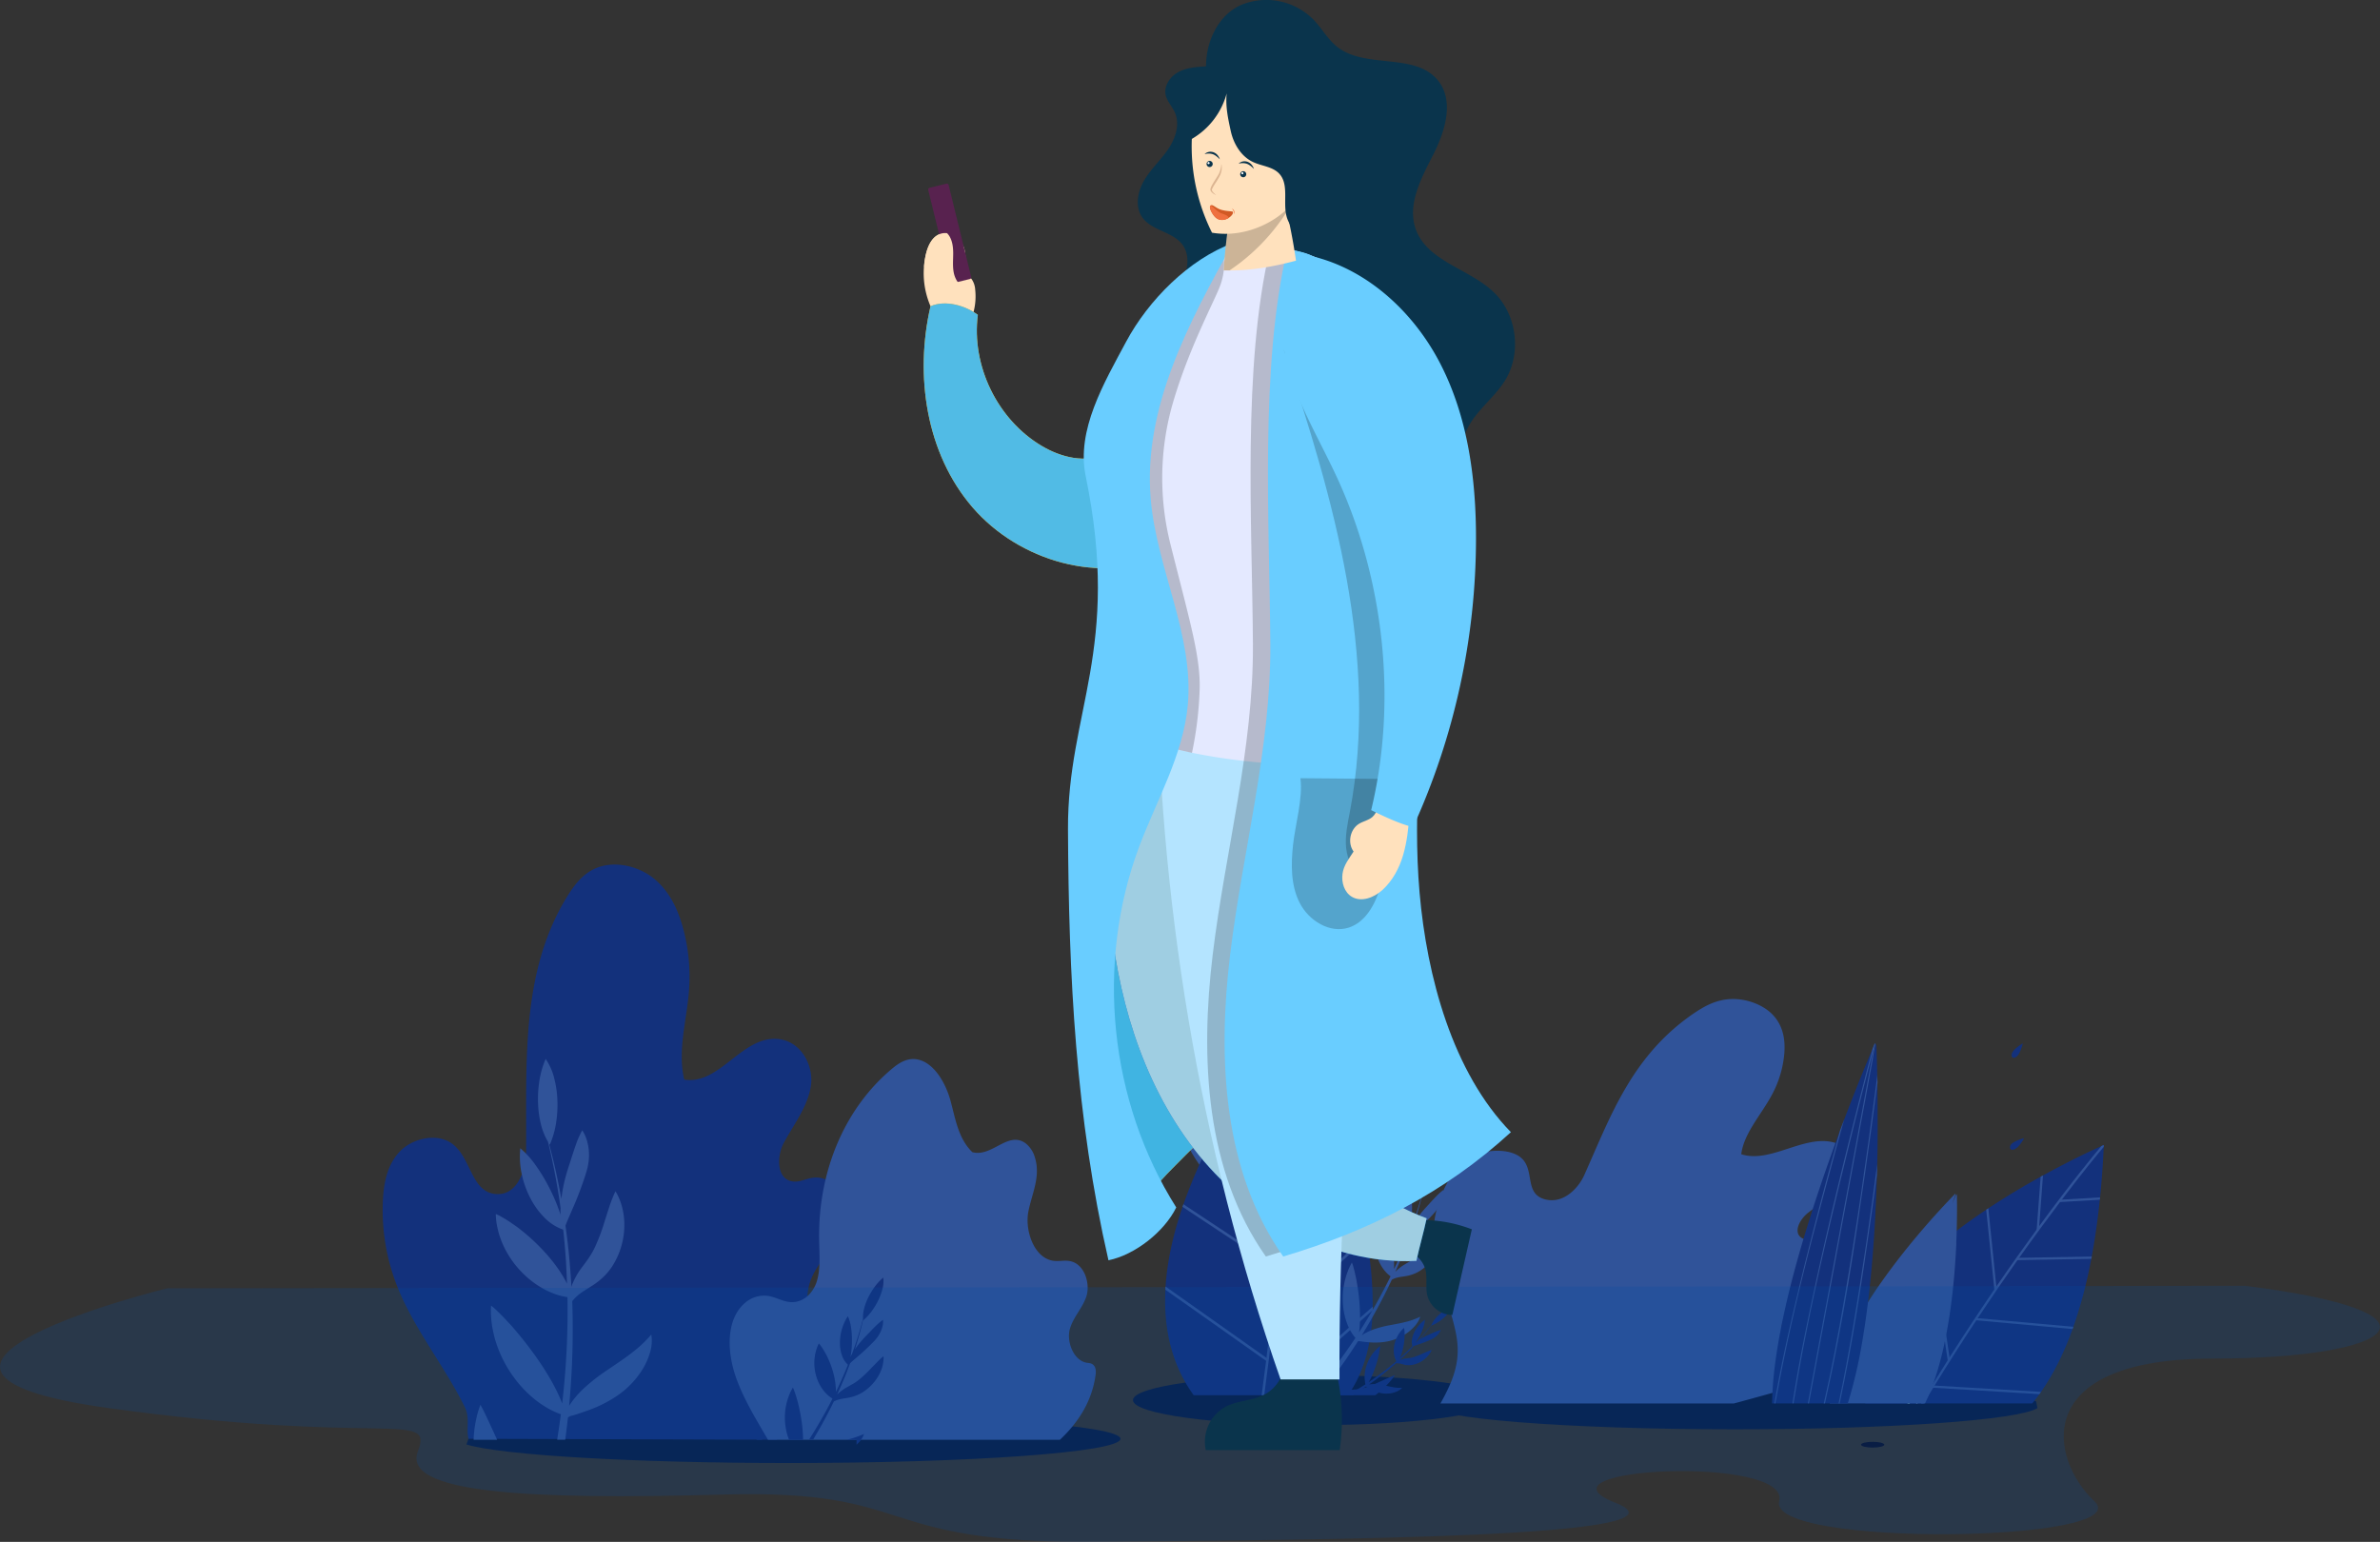 <svg xmlns="http://www.w3.org/2000/svg" viewBox="0 0 1411.26 914.41"><rect x="0" y="0" width="1411.26" height="914.41" fill="#333333" stroke="none"/><defs><style>.cls-1{fill:#305399;}.cls-2{fill:#091d44;}.cls-3{fill:#e6f1f7;}.cls-4{fill:#13317c;}.cls-5{fill:#a6e5cc;}.cls-6{fill:#004fa7;}.cls-16,.cls-6{opacity:0.2;}.cls-7{fill:#ffe1bd;}.cls-8{fill:#58224f;}.cls-9{fill:#ffb00b;}.cls-10{fill:#51bbe5;}.cls-11{fill:#40b4e2;}.cls-12{fill:#0a344c;}.cls-13{fill:#0062b9;}.cls-14{fill:#9fcee2;}.cls-15{fill:#b4e4ff;}.cls-17{fill:#e4e9ff;}.cls-18{fill:#69cdff;}.cls-19{fill:#d15924;}.cls-20{fill:#ef703f;}.cls-21{fill:#fff;}.cls-22{fill:#dbb491;}</style></defs><title>3edwedw</title><g id="Layer_2" data-name="Layer 2"><g id="Слой_4" data-name="Слой 4"><path class="cls-1" d="M740.28,714.45c13,4.92,27,6.23,40.8,6.71,18.27.62,39.23-1.44,50.07-16.16,9.64-13.11,14.94-39.54,1.6-52.2s-36.15-11.3-53-14.61c-24.23-4.75-40.78-34.44-64.7-42.28-40.68-13.32-23.35,51.59-17.12,68.83C705.42,685.49,718.81,706.28,740.28,714.45Z"/></g><g id="Слой_5" data-name="Слой 5"><path class="cls-2" d="M664.41,853.3c0,7.93-88,14.35-196.62,14.35-92.77,0-170.54-4.69-191.22-11,.87-2.51,1.84-5,2.89-7.48C303.78,843.26,378.9,839,467.79,839,576.38,839,664.41,845.38,664.41,853.3Z"/><path class="cls-2" d="M1208.12,835.09c-11,7.09-87.17,12.57-179.49,12.57-99.88,0-180.85-6.42-180.85-14.34s81-14.35,180.85-14.35c90.42,0,165.33,5.26,178.73,12.13C1207.62,832.45,1207.87,833.78,1208.12,835.09Z"/><ellipse class="cls-2" cx="779.76" cy="830.35" rx="107.95" ry="14.82"/><path class="cls-1" d="M1072.54,718.92c-6.46,4.91-10.4,14.39-1.28,16.37,3,.64,6.21,0,9.32.2,12.06.62,15.9,12.16,10.15,19.42s-16.8,11.84-25,18S1052.51,789,1060.58,795c3.43,2.55,8.61,3.83,11.84,6.5,5.5,4.53,3.36,11.75-2.42,16.26s-14.22,7-22.37,9.23q-9.72,2.71-19.5,5.34h-174c7.59-13.58,12.21-25,9.43-40.32-3.24-17.91-12.23-35.2-13.61-53.24a67.63,67.63,0,0,1,7.8-36.5c3.43-6.6,8.35-13.3,17-17.16s21.88-3.71,27.73,2c7.63,7.38,1.31,21,13.83,24.21,10.82,2.73,19.56-6.65,23-14.19,15.4-34.21,28-71.18,65.61-96.52,5.05-3.39,10.78-6.63,17.68-7.74,11.23-1.8,23,2.77,28.95,9.34s7.09,14.68,6.5,22.44a62.78,62.78,0,0,1-7.7,25.26c-6.29,11.51-16.34,22.42-17.85,34.6,17.12,5.66,37-11.6,54.79-7,11.58,3,14,14,8.89,21.7S1080.91,712.56,1072.54,718.92Z"/><polygon class="cls-3" points="1136.16 832.32 1141.06 823.9 1136.96 832.32 1136.16 832.32"/><path class="cls-4" d="M1247.45,680.13q-.75,15.9-2.18,30l-.15,1.37q-1.89,18.24-4.8,33.69c-.08.45-.16.89-.26,1.34a272.92,272.92,0,0,1-10.6,40.3c-.16.44-.3.89-.47,1.31-5.49,15.3-11.87,27.55-18.73,37.31-.3.44-.61.87-.92,1.3-1.4,2-2.83,3.79-4.27,5.54H1106c-8.16-22.18-.83-43.89,14-63.67.36-.49.73-1,1.11-1.45A180.18,180.18,0,0,1,1145.34,742l1.2-1.05a318.89,318.89,0,0,1,31.22-23.5l1.25-.84c10.75-7.12,21.4-13.43,31-18.73.47-.27.94-.53,1.4-.77,17.08-9.42,30.54-15.57,34.74-17.45l1.38-.61c0,.37,0,.72,0,1.09Z"/><path class="cls-1" d="M1247.45,680.13c-2.29,2.7-11.35,13.55-24.84,31.33-.37.46-.72.95-1.09,1.42-7,9.28-15.2,20.36-24.22,33.08l-1,1.35c-7.37,10.43-15.28,21.93-23.57,34.43l-.84,1.27c-8,12-16.25,24.94-24.73,38.7-.27.43-.54.85-.81,1.29q-2.82,4.59-5.68,9.31h-1.58q8-13.23,15.8-25.52l1.1-1.73c9.24-14.53,18.15-28,26.55-40.29l1.16-1.7c8.58-12.52,16.6-23.79,23.87-33.73.5-.7,1-1.37,1.5-2.06,19.65-26.81,33.47-43.46,37-47.64l1.38-.61c0,.37,0,.72,0,1.09Z"/><path class="cls-5" d="M1131.09,832.31c-3.57-20.54-11.09-63.67-11.09-63.67.36-.49.73-1,1.11-1.45l11.35,65.12Z"/><path class="cls-1" d="M1156.31,806.83l-1.34.2c0-.24-9.63-65-9.63-65l1.2-1.05L1156,805Z"/><path class="cls-1" d="M1183.94,764.83l-1.33.13-4.85-47.53,1.25-.84,4.75,46.47Z"/><path class="cls-1" d="M1209,729.56l-1.34-.1c0-.12,2.37-31.6,2.37-31.6.47-.27.94-.53,1.4-.77l-2.26,30.19Z"/><path class="cls-1" d="M1196.35,747.31H1196l0-1.34,1.35,0,43-.75c-.08.45-.16.89-.26,1.34Z"/><path class="cls-1" d="M1221.52,712.88l-.35,0-.06-1.35,1.5-.09,22.66-1.31-.15,1.37Z"/><path class="cls-1" d="M1171.94,783l-.42,0,.12-1.33,1.14.1,56.68,5.11c-.16.44-.3.89-.47,1.31Z"/><path class="cls-1" d="M1146.4,823l-.41,0,.08-1.35,1.14.08,63,3.76c-.3.44-.61.87-.92,1.3Z"/><path class="cls-1" d="M1160,738.27c-.36,7.9-1,16.87-2,26.28,0,.36-.09.73-.12,1.1-1,9.32-2.44,19.06-4.39,28.6-.08.4-.16.78-.24,1.17a187.24,187.24,0,0,1-7,25.41c-.15.44-.31.87-.47,1.3-1.32,3.55-2.76,7-4.33,10.18H1085c-.07-9.74,2.73-20.43,7.29-31.33.17-.42.35-.84.54-1.27a188.85,188.85,0,0,1,12.25-23.35c.2-.34.41-.67.62-1,5.1-8.3,10.72-16.38,16.35-23.88l.66-.89c5.7-7.55,11.39-14.52,16.52-20.52.25-.31.5-.6.75-.88,9.17-10.69,16.48-18.24,18.76-20.57l.75-.76c0,.27,0,.78,0,.78l-1.87,5.18,2.19-5.06.56-.53s0,.37,0,1.07c.07,3.26.24,13.76-.37,27.83C1160.06,737.5,1160,737.88,1160,738.27Z"/><path class="cls-4" d="M1193.48,677.81a.18.18,0,0,0,.07,0,11,11,0,0,1,1.42-.88l.06,0c.54-.29,1.11-.55,1.66-.78l.06,0c.55-.23,1.08-.42,1.56-.59l.06,0c.85-.29,1.48-.47,1.68-.53h.07l0,0-.27.22.28-.2h.05l0,.05c-.1.19-.43.76-.91,1.51l0,.06c-.27.42-.59.89-1,1.37l0,.06c-.35.48-.74,1-1.15,1.42l0,.06a11.78,11.78,0,0,1-1.19,1.16l-.07,0c-1.17,1-2.41,1.46-3.53.86h0l0,0a1.22,1.22,0,0,1-.19-.12,0,0,0,0,1,0,0l0,0c0-.07-.05-.14-.08-.22l0-.05h0C1191.49,679.81,1192.28,678.72,1193.48,677.81Z"/><path class="cls-4" d="M1193.82,623.31l.06-.07A11.67,11.67,0,0,1,1195,622l.06,0a15.37,15.37,0,0,1,1.39-1.19l0,0c.47-.37.94-.7,1.35-1l.06,0c.74-.5,1.31-.84,1.48-1l.06,0v0l-.2.28.22-.27,0,0v.06c0,.2-.22.85-.49,1.69a.14.14,0,0,1,0,.07c-.15.48-.34,1-.55,1.57l0,.07c-.22.55-.46,1.12-.74,1.67l0,.07a11.73,11.73,0,0,1-.85,1.43l0,.07c-.88,1.23-2,2-3.18,1.75h0l-.06,0-.22-.07,0,0h0l-.13-.2,0,0v0C1192.42,625.75,1192.9,624.49,1193.82,623.31Z"/><path class="cls-4" d="M1113.13,690.46q-.06,3.15-.17,6.36-.11,3.85-.25,7.79c0,.56,0,1.14-.07,1.7-.54,14.49-1.42,29.78-2.78,45-.06.62-.11,1.23-.17,1.86-1.28,14.06-3,28.05-5.23,41.29-.12.73-.24,1.43-.37,2.16a280.16,280.16,0,0,1-8.4,35.7H1050.8c.15-13.4,2.12-28.68,5.29-44.78.13-.72.27-1.43.42-2.15,2.66-13.16,6.07-26.82,9.92-40.4.17-.6.33-1.2.51-1.8,4.18-14.68,8.84-29.25,13.53-42.95.17-.54.36-1.08.54-1.62,3.41-9.93,6.83-19.4,10.08-28.11a.08.08,0,0,1,0,0q1.29-3.47,2.53-6.74s0,0,0-.05l1.15-3c.21-.56.42-1.11.63-1.64,6.85-17.85,12.5-31.31,15-37.19l.76-1.79.29-.65h0l.35-.81a2.88,2.88,0,0,0,0,.39v0c0,.35.05.74.05.74l-1.45,8.6.35-1.73,0-.15,1.36-6.67.47-1s0,.55.07,1.6c.1,2.69.31,8.67.48,17.1,0,1.44,0,3,.09,4.56.09,5.94.15,12.83.15,20.44,0,.57,0,1.16,0,1.76C1113.44,672.25,1113.35,681.1,1113.13,690.46Z"/><path class="cls-1" d="M1110.46,628.3l.35-1.73q-6.18,33.34-12.37,66.69-12.9,69.53-25.79,139H1072q4.63-25,9.26-49.94,13.82-74.43,27.62-148.87c.66-3.6,1.34-7.21,2-10.82v0c.21-1.09.41-2.19.61-3.27h0l.35-.81a2.88,2.88,0,0,0,0,.39v0c0,.35.05.74.05.74Z"/><path class="cls-1" d="M1082.94,828.71c-.27,1.2-.53,2.4-.8,3.6h-.69c4.73-20.49,8.57-41.2,12.14-61.92,7.17-41.6,13.16-83.42,18.63-125.28.34-2.56.67-5.14,1-7.7,0,1.44,0,3,.09,4.56q-3.37,26.16-7.16,52.27C1099.7,739.23,1092.9,784.34,1082.94,828.71Z"/><path class="cls-1" d="M1110.88,622.64v0c-6,22.77-11.77,45.61-17.35,68.48-10.73,44-21.18,88.24-28.64,132.93-.45,2.71-.93,5.46-1.4,8.22h-.58l0-.17c3.33-21.59,7.66-43,12.24-64.37,8.9-41.45,18.94-82.66,29.49-123.73,1.9-7.42,3.81-14.82,5.78-22.23l.76-1.79.29-.65h0l.35-.81a2.88,2.88,0,0,0,0,.39v0C1111.53,620.18,1111.2,621.41,1110.88,622.64Z"/><path class="cls-1" d="M1054.64,822.21c-.63,3.32-1.28,6.7-1.92,10.1h-.55l.36-2.07c3.67-21.21,8.41-42.23,13.41-63.16,7.72-32.36,16.23-64.54,25.15-96.58a.08.08,0,0,1,0,0q1.29-3.47,2.53-6.74-3.87,13.86-7.62,27.75C1074.29,734.69,1062.88,778.17,1054.64,822.21Z"/><path class="cls-1" d="M1109,725.32c-5.09,35.79-10.58,71.62-18.12,107h-.65c3.25-15.22,6-30.53,8.65-45.87,5.42-31.88,10-63.91,14.23-96q-.06,3.15-.17,6.36Q1111.07,711.09,1109,725.32Z"/><path class="cls-4" d="M275.52,834.29c3.38,6.83.78,12.7,2.28,19l182.66.56q14.37-9.58,28.53-19.38c7.66-5.3,15.55-10.94,19.61-18.73s3-18.4-5.06-23.26c-4.71-2.85-10.86-3.27-15.73-5.91-11.47-6.22-10.8-21.45-4.89-32.11s15.58-19.93,18.32-31.54-6.8-26.65-20-24.34c-3.41.59-6.6,2.29-10.07,2.17-10.7-.35-10.94-14.57-6.33-23.1,6-11,14.19-21.53,16-33.65s-5.91-26.69-19.73-27.84c-21.24-1.77-34.39,27.47-55.38,24.11-4.1-17.33,1.51-35.16,2.83-52.82A109.52,109.52,0,0,0,405,550.31c-3-10.95-8.05-21.93-17.52-29.49s-24.2-10.82-35.38-5.36c-6.86,3.35-11.48,9.36-15.28,15.42-28.38,45.15-24.45,99.86-24.85,151.48-.08,11.38-5,26.73-17.89,25.77-14.89-1.1-14.56-21.75-26.2-30-8.92-6.33-23.15-3.08-30.61,4.58S227.66,701,227.09,711a122.87,122.87,0,0,0,8.82,52.81C245.88,788.57,263.63,810.25,275.52,834.29Z"/><path class="cls-1" d="M455.39,853.86H628.5c10.84-10.19,19-22.69,21.16-38.55.29-2.08.19-4.78-1.73-6.15-1.13-.81-2.46-.8-3.72-1-7.85-1.53-11.84-12.73-9.83-19.92s7.45-12.32,9.78-19.35-.59-18.1-8.39-20.65c-3.89-1.27-7.63.09-11.54-.58-11.32-1.93-16.51-18.14-14.48-28.89s7.57-21,3.84-32.57a16.29,16.29,0,0,0-5.36-8.09c-10.44-7.75-19.83,8.27-31.62,5.21-8.39-8-10.08-19.93-13-30.59s-10.15-23.3-20.52-24.56c-5.73-.7-10.4,2.49-14.37,5.83-28,23.52-43.78,60.9-43,101.75.15,8.25.92,16.83-1.4,24.22s-8.72,13.43-16.91,12.11c-3.77-.61-7.49-2.68-11.26-3.41a17.15,17.15,0,0,0-14.52,4.16c-10.79,9.33-10.86,27.72-5.31,43.78C440.81,829.52,448.3,841.63,455.39,853.86Z"/><path class="cls-1" d="M291.83,786.66c.36,1.91.75,3.81,1.2,5.67s1,3.63,1.62,5.4a72.33,72.33,0,0,0,9.81,18.77,68.86,68.86,0,0,0,13.72,14.25,60.17,60.17,0,0,0,8.17,5.26,47.06,47.06,0,0,0,6.23,2.71v0q-1,7.56-2.19,15.12h4.76q.9-6.57,1.61-13.13c.07-.06.11-.14.19-.2a6.07,6.07,0,0,1,1.56-.8,3.82,3.82,0,0,1,.75-.15,8.86,8.86,0,0,0,1-.28c.68-.21,1.34-.45,2-.64,2.64-.88,5.2-1.72,7.77-2.71a74.49,74.49,0,0,0,15.65-8,52.46,52.46,0,0,0,14.79-15,41.21,41.21,0,0,0,4.86-10.48,23.63,23.63,0,0,0,.86-11,70.66,70.66,0,0,1-6.77,6.94c-2.15,1.92-4.26,3.55-6.36,5.13s-4.22,3.06-6.37,4.54l-6.59,4.48a109.61,109.61,0,0,0-14.25,11.17,57.09,57.09,0,0,0-6.85,7.77c-.52.74-1,1.46-1.53,2.24v0a0,0,0,0,0,0,0,486.64,486.64,0,0,0,1.85-62.06h0a25.2,25.2,0,0,1,5.45-5.06c2.13-1.52,4.22-2.66,6.58-4.24a42.38,42.38,0,0,0,7.61-6.22,37.38,37.38,0,0,0,3.8-4.74,43,43,0,0,0,3-5.3,45.64,45.64,0,0,0,4.41-21.73,41.37,41.37,0,0,0-1.57-9.49,36.87,36.87,0,0,0-1.54-4.32,26.32,26.32,0,0,0-2.11-4.08,81.49,81.49,0,0,0-3.82,9.73c-1,3.1-1.94,6-2.81,8.8a113.45,113.45,0,0,1-5.44,14.41,49.51,49.51,0,0,1-3.2,5.78c-1.27,2-3,4.22-5,6.94a44,44,0,0,0-5.41,9.67c-.17.46-.29.94-.44,1.42a.49.49,0,0,1,0-.12c-.28-5.19-.67-10.32-1.12-15.44-.07-.81-.16-1.65-.24-2.49s-.16-1.86-.26-2.78c-.55-5.24-1.18-10.39-1.89-15.57.64-1.68,1.3-3.29,2-4.88,1-2.32,2-4.62,3-6.92,2-4.61,3.77-9.24,5.42-14,.41-1.18.81-2.38,1.2-3.58.19-.61.39-1.21.57-1.83s.38-1.2.58-2a33.23,33.23,0,0,0,1.17-8.6,30.26,30.26,0,0,0-1-7.8,23.14,23.14,0,0,0-3-6.89,51.86,51.86,0,0,0-3.52,7.81c-.92,2.48-1.66,4.83-2.37,7s-1.33,4.25-2,6.2l-.54,1.68-.56,1.82c-.37,1.23-.72,2.46-1.05,3.72A91,91,0,0,0,332.87,711v0c-2-11.2-4.43-22.13-7.34-32.88,0,0,0,0,0,0v0c.17.25.31.51.49.76a52.63,52.63,0,0,0,3.87-14,67,67,0,0,0,.6-13,59.49,59.49,0,0,0-1.84-12.34A34.4,34.4,0,0,0,323.55,628a53.35,53.35,0,0,0-3.86,14,68.65,68.65,0,0,0-.61,13,59.47,59.47,0,0,0,1.82,12.35,37.15,37.15,0,0,0,4.05,9.77.44.44,0,0,0,0,.1v0q4.66,19.13,7.44,39.13a.88.88,0,0,0,0,.16q-.07,2,0,4c-.62-2-1.29-3.86-2-5.71a111.3,111.3,0,0,0-5.74-12.41,100.78,100.78,0,0,0-7-11.3A51.54,51.54,0,0,0,308.52,681a48.89,48.89,0,0,0,1.1,16.4,55.75,55.75,0,0,0,5.2,13.82,46.32,46.32,0,0,0,8.25,11.13,28.75,28.75,0,0,0,10.9,6.92v0c.27,2.22.47,4.47.67,6.73l0,0c.12,1.33.25,2.65.35,4a0,0,0,0,1,0,.05c.24,2.62.43,5.27.6,7.89.26,4.44.46,8.79.62,13.25l0,.1v0c-.15-.28-.27-.58-.41-.86-.73-1.37-1.48-2.72-2.27-4s-1.58-2.53-2.41-3.73a101.14,101.14,0,0,0-10.73-12.9,116.92,116.92,0,0,0-12-10.77c-1.06-.84-2.14-1.66-3.29-2.43s-2.25-1.59-3.44-2.35-2.37-1.53-3.67-2.23a27.14,27.14,0,0,0-4-2.05,40.65,40.65,0,0,0,.47,5.52c.29,1.75.67,3.43,1.09,5.1s1,3.21,1.54,4.75,1.23,3,1.91,4.44a56.42,56.42,0,0,0,10.41,14.72A54.73,54.73,0,0,0,323,764.75a49,49,0,0,0,7.85,3.28,43.85,43.85,0,0,0,5.65,1.26v.05l0,0a474,474,0,0,1-3.15,63.07v0c-.46-1.18-.91-2.37-1.4-3.5-.72-1.63-1.46-3.23-2.25-4.76s-1.56-3.07-2.39-4.54a166.69,166.69,0,0,0-10.56-16.45c-3.73-5.15-7.59-10.07-11.72-14.86-1-1.22-2.06-2.42-3.18-3.57s-2.15-2.38-3.3-3.54-2.26-2.36-3.51-3.49a34.59,34.59,0,0,0-3.86-3.4,50.93,50.93,0,0,0,0,6.3C291.3,782.71,291.55,784.69,291.83,786.66Z"/><path class="cls-1" d="M294.77,853.86l-4.27-9.3c-.86-1.84-1.71-3.72-2.64-5.62-.44-1-.93-1.92-1.41-2.89s-1-2-1.56-2.94c-.51,1.26-.91,2.5-1.31,3.76s-.7,2.51-1,3.76-.52,2.5-.77,3.77-.37,2.49-.55,3.75c-.23,1.91-.36,3.82-.44,5.71Z"/><path class="cls-4" d="M451.82,853.86c0-.53,0-1.08.05-1.63s0-1.16,0-1.76c-.58.52-1.1,1-1.62,1.59s-1,1.09-1.46,1.64l-.13.16Z"/><path class="cls-4" d="M467.86,853.86h8.31c0-.49,0-1,0-1.46a80.66,80.66,0,0,0-.94-10.19c-.49-3.29-1.12-6.48-1.91-9.66-.19-.8-.39-1.6-.64-2.39s-.44-1.6-.7-2.4-.51-1.61-.83-2.42a16.45,16.45,0,0,0-1-2.45,31.93,31.93,0,0,0-1.63,3.1c-.45,1-.84,2-1.21,3.07s-.62,2-.87,3-.44,2-.61,3a36.21,36.21,0,0,0,0,11.19A33.11,33.11,0,0,0,467.86,853.86Z"/><path class="cls-4" d="M519.55,808.38c-1.31,1.31-2.52,2.57-3.66,3.75a70.76,70.76,0,0,1-6.4,6,30.11,30.11,0,0,1-3.06,2.19c-1.13.7-2.59,1.46-4.23,2.41a27.46,27.46,0,0,0-5.15,3.67c-.21.19-.39.4-.59.6l0-.06c1.2-2.6,2.34-5.2,3.44-7.81.17-.41.35-.84.52-1.27s.41-.94.59-1.41c1.09-2.69,2.11-5.34,3.1-8,.75-.7,1.49-1.35,2.23-2,1.1-.94,2.18-1.86,3.26-2.8,2.15-1.86,4.23-3.78,6.27-5.77.51-.5,1-1,1.51-1.52l.76-.78c.25-.27.49-.52.79-.86a20.25,20.25,0,0,0,2.8-4,16.92,16.92,0,0,0,1.54-4,11.43,11.43,0,0,0,.31-4,32.33,32.33,0,0,0-3.74,3.13c-1.09,1-2.07,2-3,3s-1.75,1.82-2.57,2.65l-.7.72-.75.78c-.49.53-1,1.06-1.47,1.61a55.17,55.17,0,0,0-4.4,5.59v0c1.91-5.9,3.54-11.75,4.89-17.61,0,0,0,0,0,0v0c0,.16,0,.31,0,.47a32.89,32.89,0,0,0,5.51-6.07,40.56,40.56,0,0,0,3.66-6.28,33.88,33.88,0,0,0,2.29-6.43,17.75,17.75,0,0,0,.45-6.62,32.89,32.89,0,0,0-5.5,6.08,40.9,40.9,0,0,0-3.67,6.27,33.2,33.2,0,0,0-2.29,6.43,19.24,19.24,0,0,0-.54,5.61V782q-2.65,10.34-6.46,20.71l0,.09c-.37.64-.71,1.29-1,2,.21-1.09.37-2.15.51-3.2a58.22,58.22,0,0,0,.39-7.25,50.1,50.1,0,0,0-.52-6.95,24.76,24.76,0,0,0-1.91-6.84,28,28,0,0,0-3.7,8.27,29,29,0,0,0-1,7.83,22.21,22.21,0,0,0,1.17,7.13,13.25,13.25,0,0,0,3.56,5.58v0c-.45,1.14-.93,2.29-1.41,3.44v0c-.28.67-.56,1.35-.86,2a0,0,0,0,1,0,0c-.55,1.33-1.15,2.67-1.74,4-1,2.24-2,4.41-3.12,6.63v.08l0-.51c0-.82,0-1.63-.09-2.41s-.12-1.56-.22-2.32a47.43,47.43,0,0,0-1.93-8.49,55.06,55.06,0,0,0-3.13-7.71c-.3-.62-.62-1.24-1-1.85s-.69-1.23-1.08-1.84-.77-1.23-1.22-1.84a13.23,13.23,0,0,0-1.46-1.82,25.34,25.34,0,0,0-1.19,2.81c-.31.92-.56,1.82-.79,2.72s-.34,1.77-.46,2.65-.18,1.71-.21,2.56a27.25,27.25,0,0,0,1.31,9.32,25,25,0,0,0,4,7.72,23.16,23.16,0,0,0,3,3.19,18.86,18.86,0,0,0,2.45,1.75l0,0v0a278.73,278.73,0,0,1-13.9,24.32h2.42q6.76-11.21,12.3-22.64h0a15.71,15.71,0,0,1,4-1.39c1.44-.32,2.76-.46,4.33-.76a26.08,26.08,0,0,0,5.35-1.53,24.09,24.09,0,0,0,3.08-1.56,25.19,25.19,0,0,0,2.86-2,27.89,27.89,0,0,0,7.79-9.78,21.67,21.67,0,0,0,2-7.41,13,13,0,0,0,0-2.42A49.85,49.85,0,0,0,519.55,808.38Z"/><path class="cls-4" d="M502.79,853.67l-.87.19h6v2.93c.4-.38.8-.77,1.18-1.17a14,14,0,0,0,3.26-5.24,42.55,42.55,0,0,1-5.12,2C505.7,852.94,504.24,853.32,502.79,853.67Z"/><polygon class="cls-3" points="752.55 827.46 754.88 811.71 751.35 827.46 752.55 827.46"/><path class="cls-4" d="M799.28,827.46c9.81-13.75,14.09-31.29,14.67-50.51,0-.7,0-1.39,0-2.11a208.55,208.55,0,0,0-3.67-40.35c-.1-.6-.21-1.21-.33-1.82a367.79,367.79,0,0,0-11.23-43.86c-.17-.55-.34-1.11-.52-1.66-4.58-14.23-9.65-27.65-14.47-39.38-.22-.58-.46-1.15-.7-1.71-8.64-20.88-16.36-36.19-18.8-40.93l-.81-1.56c-.25.36-.51.68-.75,1h0q-10.83,14.94-19.76,28.75l-.85,1.34q-11.49,17.88-20,34c-.26.47-.5.93-.75,1.4a316.34,316.34,0,0,0-19.57,44.14c-.18.51-.37,1-.53,1.53-6.1,17.81-9.2,33.52-10.06,47.31,0,.62-.08,1.24-.11,1.84-1.43,28.37,6.57,48.55,16.8,62.59Z"/><path class="cls-1" d="M749.62,827.46q2.91-21.35,5.1-41.28c.09-.8.16-1.58.26-2.36,2.15-19.83,3.83-38.46,5.13-55.67.07-.79.13-1.58.18-2.38,1.31-17.54,2.21-33.55,2.83-47.81.06-1,.09-2,.13-2.94,1.63-38.49,1.18-63.56,1-69.89l-.81-1.56c-.25.36-.51.68-.75,1h0c.12,4.11.47,20.49-.19,46.34,0,.68,0,1.38,0,2.07-.35,13.5-1,29.42-2,47.46l-.12,1.92c-.89,14.77-2,30.9-3.6,48.21-.05.58-.11,1.16-.16,1.76-1.5,16.63-3.35,34.33-5.63,52.92-.08.59-.14,1.16-.21,1.75q-1.25,10-2.66,20.43Z"/><path class="cls-1" d="M756.77,827.46,814,777c0-.7,0-1.39,0-2.11l-59.58,52.62Z"/><path class="cls-1" d="M753.45,785.22l1.07,1.15,55.8-51.88c-.1-.6-.21-1.21-.33-1.82L755,783.8Z"/><path class="cls-1" d="M758.85,727.22,760,728.3l38.8-39.49c-.17-.55-.34-1.11-.52-1.66L760.3,725.76Z"/><path class="cls-1" d="M761.76,677.2l1.28.88,20.73-30.31c-.22-.58-.46-1.15-.7-1.71l-19.82,29Z"/><path class="cls-1" d="M760.31,702.39l.34.28,1-1.2-1.2-1-38.38-31.82c-.26.47-.5.93-.75,1.4Z"/><path class="cls-1" d="M762.46,653l.3.27,1-1.18-1.29-1.16-19.57-17.59-.85,1.34Z"/><path class="cls-1" d="M756.55,752.36l.41.27.85-1.3-1.1-.73-55-36.41c-.18.51-.37,1-.53,1.53Z"/><path class="cls-1" d="M750.71,807l.39.28L752,806l-1.08-.75L691.14,763c0,.62-.08,1.24-.11,1.84Z"/><path class="cls-4" d="M821.29,822.47c1.07-1.09,2.11-2.19,3.1-3.35s2-2.33,2.86-3.59c-1.33.47-2.61,1-3.87,1.58s-2.5,1.12-3.71,1.68c-2.42,1.11-4.74,2.16-6.94,3a30.77,30.77,0,0,1-12.15,2.39c-2.12,0-4.38,0-6.87.19a30.38,30.38,0,0,0-8.15,1.59,24.88,24.88,0,0,0-3.33,1.49h33.26c.82-.6,1.63-1.22,2.4-1.88C819.08,824.59,820.2,823.53,821.29,822.47Z"/><path class="cls-1" d="M770,823.67c.24,1.28.49,2.53.74,3.79h6.65a40.9,40.9,0,0,0,1.91-6.9,108.1,108.1,0,0,0,1.29-14.19c.24-4.29.58-8.6,1-13.12l.59-7c.09-1.19.2-2.41.28-3.66.05-.63.08-1.26.12-1.9s.07-1.29.06-2c-.59.55-1.12,1.13-1.66,1.71s-1,1.18-1.5,1.79-.92,1.22-1.39,1.84-.86,1.26-1.29,1.9a52,52,0,0,0-4.18,7.88,47.54,47.54,0,0,0-3.84,16.05,43.22,43.22,0,0,0,.23,7.29C769.19,819.5,769.56,821.62,770,823.67Z"/><path class="cls-1" d="M786,817.81c-2.58,3.23-5.23,6.45-7.9,9.65h4.09q3.2-4,6.29-8c5.94-7.81,11.53-15.85,16.72-24a.84.84,0,0,1,.14-.06,2.86,2.86,0,0,1,1,0,1.47,1.47,0,0,1,.4.09,5,5,0,0,0,.54.09c.38,0,.76.08,1.13.14,1.5.16,2.95.32,4.44.41a38.35,38.35,0,0,0,9.62-.54,30.11,30.11,0,0,0,11.13-4.52,26.91,26.91,0,0,0,5.17-4.48,16.21,16.21,0,0,0,3.42-5.73,41.82,41.82,0,0,1-5.12,2.11c-1.54.52-3,.89-4.42,1.23s-2.85.64-4.27.92l-4.36.83a60.29,60.29,0,0,0-9.83,2.59,34.28,34.28,0,0,0-5.38,2.54c-.44.27-.89.54-1.33.84h0a0,0,0,0,0,0,0,334.13,334.13,0,0,0,17.84-33h0a14.45,14.45,0,0,1,4-1.41c1.43-.31,2.73-.42,4.29-.7a23.06,23.06,0,0,0,5.32-1.53,20.62,20.62,0,0,0,3.1-1.64,25.9,25.9,0,0,0,2.89-2.13,30.76,30.76,0,0,0,8-10.65,28.26,28.26,0,0,0,1.85-5.5,25.71,25.71,0,0,0,.44-2.7,16.26,16.26,0,0,0,.11-2.71,54.62,54.62,0,0,0-4.47,4.33c-1.33,1.43-2.57,2.79-3.74,4.07a75.47,75.47,0,0,1-6.52,6.46,33.28,33.28,0,0,1-3.1,2.35c-1.14.74-2.6,1.54-4.26,2.55a27,27,0,0,0-5.21,3.91c-.21.21-.4.44-.6.65l0-.06c1.28-2.87,2.5-5.73,3.69-8.6l.56-1.4c.22-.52.44-1,.63-1.56,1.18-3,2.29-5.89,3.36-8.85.76-.76,1.52-1.46,2.28-2.16l3.31-3c2.19-2,4.31-4.07,6.39-6.23.52-.54,1-1.09,1.55-1.65l.77-.84c.26-.29.51-.56.81-.93a22.84,22.84,0,0,0,2.91-4.36,20,20,0,0,0,1.67-4.44,15.09,15.09,0,0,0,.47-4.44,32.33,32.33,0,0,0-3.81,3.37c-1.12,1.11-2.11,2.2-3.05,3.21s-1.79,2-2.63,2.87l-.71.78-.77.85c-.51.57-1,1.15-1.51,1.74a61,61,0,0,0-4.55,6.09v0c2.1-6.52,3.93-13,5.49-19.49,0,0,0,0,0,0v0c0,.17,0,.35,0,.53a35.27,35.27,0,0,0,5.65-6.6,46.7,46.7,0,0,0,3.85-6.88,40.24,40.24,0,0,0,2.49-7.1,22.27,22.27,0,0,0,.71-7.38,36,36,0,0,0-5.65,6.6,47.22,47.22,0,0,0-3.85,6.88,40.61,40.61,0,0,0-2.51,7.1,24.17,24.17,0,0,0-.74,6.24l0,.06v0q-3,11.45-7.16,22.9l0,.09c-.39.71-.74,1.43-1.08,2.16.25-1.21.45-2.39.62-3.56a69.05,69.05,0,0,0,.66-8.07,61,61,0,0,0-.24-7.78,30.57,30.57,0,0,0-1.61-7.7,33.45,33.45,0,0,0-4,9.11,36.18,36.18,0,0,0-1.3,8.71,27.7,27.7,0,0,0,.88,8,15.19,15.19,0,0,0,3.29,6.36v0c-.47,1.25-1,2.52-1.51,3.79v0c-.3.74-.6,1.49-.92,2.24a0,0,0,0,1,0,0c-.6,1.47-1.24,3-1.88,4.4-1.08,2.46-2.17,4.85-3.32,7.29v.07h0c0-.18,0-.37,0-.56,0-.91,0-1.82,0-2.69s-.06-1.75-.12-2.6a60.87,60.87,0,0,0-1.58-9.54,65,65,0,0,0-2.78-8.71c-.28-.71-.56-1.41-.9-2.1s-.64-1.4-1-2.09a22.43,22.43,0,0,0-1.13-2.09,15.1,15.1,0,0,0-1.36-2.08,27.36,27.36,0,0,0-1.28,3.09c-.34,1-.62,2-.88,3s-.41,2-.56,2.94-.24,1.91-.31,2.85a34.36,34.36,0,0,0,.93,10.45,30.11,30.11,0,0,0,3.67,8.75,25.07,25.07,0,0,0,2.84,3.66,20,20,0,0,0,2.34,2v.05a325.34,325.34,0,0,1-18.73,33.26l0,0c.11-.75.22-1.5.29-2.23.1-1,.19-2.09.23-3.11s.1-2,.11-3a105.53,105.53,0,0,0-.53-11.42c-.36-3.68-.86-7.26-1.51-10.84-.16-.9-.32-1.79-.54-2.68s-.37-1.81-.6-2.71-.43-1.82-.72-2.73a21.13,21.13,0,0,0-.9-2.76,37.53,37.53,0,0,0-1.73,3.4c-.48,1.12-.9,2.25-1.3,3.38s-.69,2.23-1,3.35-.5,2.2-.71,3.3a46.06,46.06,0,0,0-.46,12.48,39.83,39.83,0,0,0,2.63,11,32,32,0,0,0,2.45,4.81,24.31,24.31,0,0,0,2.22,3h0Q795.45,805.88,786,817.81Z"/><path class="cls-4" d="M809.62,821h0q-5.18,3.39-10.6,6.44H802c2.69-1.64,5.35-3.33,7.94-5.1H810a1.78,1.78,0,0,1,.49.18.61.61,0,0,1,.17.14l.26.16c.17.1.36.2.53.31.71.4,1.39.79,2.11,1.16a20.4,20.4,0,0,0,4.9,1.8,16.29,16.29,0,0,0,6.5.15,14.31,14.31,0,0,0,3.53-1.11,8.64,8.64,0,0,0,2.93-2.12,20.53,20.53,0,0,1-3,0c-.88-.07-1.68-.2-2.47-.34s-1.55-.29-2.31-.46l-2.34-.53a32.83,32.83,0,0,0-5.45-.82,18.57,18.57,0,0,0-3.22.1l-.84.13h0a179.29,179.29,0,0,0,16-12.57h0a8,8,0,0,1,2.27.15c.78.16,1.45.38,2.28.58a12.69,12.69,0,0,0,3,.39,12.53,12.53,0,0,0,1.89-.15,13.63,13.63,0,0,0,1.89-.44,16.57,16.57,0,0,0,6.28-3.56,14.65,14.65,0,0,0,2.1-2.34,11,11,0,0,0,.81-1.24,8.88,8.88,0,0,0,.63-1.32,30.12,30.12,0,0,0-3.15,1.18L843,803a41.47,41.47,0,0,1-4.63,1.81,17.46,17.46,0,0,1-2,.5c-.72.12-1.62.2-2.66.35a14.51,14.51,0,0,0-3.43.82l-.44.2,0,0c1.25-1.15,2.47-2.31,3.68-3.48l.58-.57.65-.64c1.22-1.22,2.4-2.43,3.57-3.68.55-.21,1.07-.4,1.6-.58l2.29-.78c1.52-.53,3-1.1,4.52-1.72l1.12-.49.57-.25.6-.29a11.46,11.46,0,0,0,2.38-1.54,11.06,11.06,0,0,0,1.79-1.84,8.1,8.1,0,0,0,1.18-2.11,17.36,17.36,0,0,0-2.61.86c-.8.31-1.53.64-2.21.94l-1.92.86-.52.23-.57.25-1.13.55a33.3,33.3,0,0,0-3.56,2h0q3.67-4.18,6.93-8.51s0,0,0,0h0c0,.09-.08.18-.1.27A19,19,0,0,0,852.9,784a24.22,24.22,0,0,0,3.39-2.59,21.63,21.63,0,0,0,2.77-3A12,12,0,0,0,861,775a19.35,19.35,0,0,0-4.23,2.06,25.45,25.45,0,0,0-3.39,2.59,21.63,21.63,0,0,0-2.77,3,12.88,12.88,0,0,0-1.72,2.94l0,0h0q-4,5-8.48,9.84l0,0c-.34.26-.68.54-1,.84.38-.55.74-1.1,1.08-1.64a39.32,39.32,0,0,0,2.06-3.87,34.23,34.23,0,0,0,1.56-3.91,16.78,16.78,0,0,0,.85-4.17,18.33,18.33,0,0,0-3.93,3.67,20,20,0,0,0-2.52,4,15.43,15.43,0,0,0-1.28,4.16,8.29,8.29,0,0,0,.27,3.87h0c-.51.52-1,1-1.57,1.56h0c-.31.3-.61.61-.94.91h0c-.62.6-1.25,1.19-1.88,1.78-1.07,1-2.12,1.94-3.22,2.91l0,0h0l.15-.27c.21-.45.41-.89.58-1.33s.35-.88.49-1.32a31.44,31.44,0,0,0,1.27-5.08,36,36,0,0,0,.5-4.92c0-.41,0-.83,0-1.24s0-.83,0-1.26-.05-.84-.11-1.28a9.14,9.14,0,0,0-.23-1.32,15.77,15.77,0,0,0-1.31,1.26c-.38.43-.74.86-1.08,1.31s-.63.88-.91,1.33-.53.9-.77,1.35a18.53,18.53,0,0,0-1.78,5.39,16.15,16.15,0,0,0-.06,5.14,13.53,13.53,0,0,0,.62,2.43,11.1,11.1,0,0,0,.73,1.52h0a176.52,176.52,0,0,1-16.46,12.49h0c.22-.35.43-.7.63-1,.27-.5.54-1,.78-1.5s.49-1,.7-1.48a55.1,55.1,0,0,0,2.19-5.78c.62-1.91,1.14-3.79,1.59-5.71.11-.48.23-1,.31-1.45s.2-1,.28-1.48.18-1,.23-1.51a11.15,11.15,0,0,0,.15-1.56c-.57.42-1.09.86-1.59,1.31s-.93.93-1.37,1.4-.83,1-1.21,1.46-.73,1-1.06,1.49a24.62,24.62,0,0,0-2.92,6.1,21.56,21.56,0,0,0-1.06,6,17.76,17.76,0,0,0,.18,2.92A14.8,14.8,0,0,0,809.62,821Z"/><path class="cls-4" d="M792.75,827.46c1-1.74,1.78-3.4,2.55-4.93,1-2.07,2.14-4.14,3.3-6.3l1.79-3.33c.31-.58.62-1.16.93-1.76.16-.3.31-.61.47-.92s.31-.63.45-1c-.41.15-.8.32-1.19.49s-.76.37-1.13.57-.72.41-1.09.61l-1.05.67a28.77,28.77,0,0,0-3.77,3,25.86,25.86,0,0,0-5.36,7.15,24.54,24.54,0,0,0-1.46,3.67c-.21.69-.39,1.37-.55,2Z"/></g><g id="Слой_2" data-name="Слой 2"><path class="cls-6" d="M99.08,764.05s-197.43,48.46-34.9,71,193.2,1,183.61,25.67,63.78,28.92,181,25.64,86.61,29.21,221.33,28,361.11-2.31,307.64-23.19,104.36-28.4,97.22-.87,213.34,24.66,186.93,0S1203,805.73,1312,805.73s145.94-27.31,19.2-43.18Z"/><ellipse class="cls-2" cx="1110.42" cy="856.79" rx="6.9" ry="1.7"/><path class="cls-7" d="M577.34,184.79a36.38,36.38,0,0,0,.92-13,12.07,12.07,0,0,0-2.14-6.29c-1.39-1.76-3.9-2.81-6-1.91,2.22-5.43,3.37-11.89,1.22-17.35s-8.51-9.5-14-7.46c-4.61,1.71-7,6.76-8.21,11.53a49.34,49.34,0,0,0,10,43.27C566.61,192.61,575.48,192,577.34,184.79Z"/><rect class="cls-8" x="556.9" y="109.29" width="12.45" height="58.22" rx="0.95" ry="0.95" transform="translate(1143.02 138.61) rotate(166.21)"/><path class="cls-7" d="M557.37,138.76a8.89,8.89,0,0,1,4.2-.47,9.22,9.22,0,0,1,1.26,1.54c2,3.14,2.4,7,2.38,10.77s-.39,7.5.35,11.16,2.86,7.29,6.32,8.68c-5,2.51-12.21,1.65-16.79-1.58a18.53,18.53,0,0,1-7.11-11,45.63,45.63,0,0,1,1.18-7.55C550.36,145.52,552.76,140.47,557.37,138.76Z"/><path class="cls-9" d="M752.84,144.84c-20.66,9.11-36,27.34-47.57,46.71S684.94,231.93,672.9,251c-4.47,7.08-9.67,14.13-17.13,17.93-11.84,6.05-26.51,2.36-37.95-4.41-26.3-15.55-41.9-47.48-38-77.79-7.58-5.69-19.36-8.92-28.06-5.12-9.48,41.09-2.64,87.27,24.87,119.23S652.73,347,691,329.33c4.52-49.64,23.93-101.24,49.64-143.93C748,173.26,756.26,158.59,752.84,144.84Z"/><path class="cls-10" d="M752.84,144.84c-20.66,9.11-36,27.34-47.57,46.71S684.94,231.93,672.9,251c-4.47,7.08-9.67,14.13-17.13,17.93-11.84,6.05-26.51,2.36-37.95-4.41-26.3-15.55-41.9-47.48-38-77.79-7.58-5.69-19.36-8.92-28.06-5.12-9.48,41.09-2.64,87.27,24.87,119.23S652.73,347,691,329.33c4.52-49.64,23.93-101.24,49.64-143.93C748,173.26,756.26,158.59,752.84,144.84Z"/><path class="cls-9" d="M675.5,723.73c2-12.2,11-21.94,19.67-30.77q31.76-32.31,65.75-62.32c-9.86-44.56-25.15-85.54-44.83-126.71-3.73-7.79-8.53-16.27-16.86-18.54-11-3-21.42,6.56-27.42,16.27-14.65,23.74-18.48,52.53-19.44,80.41C650.67,631.22,661.76,676.52,675.5,723.73Z"/><path class="cls-11" d="M675.5,723.73c2-12.2,11-21.94,19.67-30.77q31.76-32.31,65.75-62.32c-9.86-44.56-25.15-85.54-44.83-126.71-3.73-7.79-8.53-16.27-16.86-18.54-11-3-21.42,6.56-27.42,16.27-14.65,23.74-18.48,52.53-19.44,80.41C650.67,631.22,661.76,676.52,675.5,723.73Z"/><path class="cls-12" d="M743,278.42a62.57,62.57,0,0,1-52.59-95.69c3.67-5.88,8.33-11.18,11.23-17.48s3.73-14.18-.26-19.85c-5.68-8.06-18.43-8.45-24.08-16.54-4.43-6.36-2.73-15.29,1.23-22s9.83-12,14.18-18.41,7.11-14.84,3.89-21.89c-1.59-3.48-4.52-6.36-5.37-10.09-1.25-5.47,2.58-11.09,7.53-13.75s10.76-3,16.37-3.38c0-15.2,7.59-31.11,21.7-36.77a39.34,39.34,0,0,1,42,9.06c5,5.17,8.47,11.73,14.1,16.17,16.82,13.24,46,3.2,59.6,19.74,10,12.1,4.43,30.26-2.69,44.22s-15.66,29.69-10.26,44.4c7,19,31.89,23.26,46.39,37.35,13.56,13.17,16.4,36,6.5,52.08-6.47,10.51-17.43,18-22.61,29.16-11.1,24,8.79,52.33,2.87,78.11-3.35,14.63-14.87,26.39-28.25,33.18-25,12.68-57.36,9-78.82-9S734.85,305.22,743,278.42Z"/><path class="cls-12" d="M832,741.79a15.21,15.21,0,0,1,13.16,10.93c1.38,5.13-.06,10.68,1.26,15.82a15.55,15.55,0,0,0,14.77,11.32l11.56-50.81c-11.3-4.33-24.43-6.55-36.42-4.86C835.34,729.57,832.93,736.41,832,741.79Z"/><path class="cls-13" d="M664.9,385.08c-5.64,50.9-11.29,102.17-7.12,153.21s18.83,102.42,50.1,143,80.82,68.82,132,66.51c1.69-8,4.41-17.27,6.09-25.3-48.87-17.57-84-68.16-94.94-118.92s-2.78-103.76,10.5-154c4.19-15.83,8.82-33,2.69-48.12-7-17.25-26.48-26.74-45.07-27.44S682.4,378.78,664.9,385.08Z"/><path class="cls-14" d="M664.9,385.08c-5.64,50.9-11.29,102.17-7.12,153.21s18.83,102.42,50.1,143,80.82,68.82,132,66.51c1.69-8,4.41-17.27,6.09-25.3-48.87-17.57-84-68.16-94.94-118.92s-2.78-103.76,10.5-154c4.19-15.83,8.82-33,2.69-48.12-7-17.25-26.48-26.74-45.07-27.44S682.4,378.78,664.9,385.08Z"/><path class="cls-12" d="M761.69,803.78A23.16,23.16,0,0,1,749.9,827c-7.15,3.77-15.89,3.51-23.07,7.21A23.67,23.67,0,0,0,715,860h79.39c2.62-18.25,1.48-38.51-5.08-55.74C781,804.66,770,803.4,761.69,803.78Z"/><path class="cls-15" d="M794.28,818.08H759.34C711,680,686.42,530.65,685.85,384.37L828.62,390C809.6,531.62,793.6,675.21,794.28,818.08Z"/><path class="cls-16" d="M657.71,387.59c8.24-5.57,20.09-4.88,28.2.84,0-1.35,0-2.71-.06-4.06L828.62,390q-4.36,32.52-8.46,65.17c-58.73,2.11-118.34-18.36-162.76-56.9C657.51,394.72,657.58,391.16,657.71,387.59Z"/><path class="cls-17" d="M650.75,429.18c59,25.22,128.67,29,192.14,20.3,11.19-52.14,13.08-149.16,1.42-201.19-5-22.35-12.26-44.6-25.43-63.33S786,151.24,763.32,147.8a80.14,80.14,0,0,0-40.49,4.72,67.3,67.3,0,0,0-24.42,16c-15.79,16.67-24.28,38.9-30.31,61.06C653,284.87,650.17,371.9,650.75,429.18Z"/><path class="cls-16" d="M753,147.8c-16.4,70.12-10.52,162.11-10.06,234.13.41,62-16.4,122.69-23.85,184.25s-4.2,128.32,31.51,179c51.16-15.22,95.64-37.68,135-73.74-34.7-35.52-49.86-92.57-54.16-142s1.69-99.15,4.54-148.72,2.35-100.46-14.27-147.25c-6.83-19.24-27-31.6-32.11-51.36C783.89,160.39,753,147.8,753,147.8Z"/><path class="cls-18" d="M763.32,147.8c-16.41,70.12-10.53,162.11-10.06,234.13.4,62-16.4,122.69-23.85,184.25s-4.2,128.32,31.51,179c51.16-15.22,95.64-37.68,135-73.74-34.69-35.52-49.86-92.57-54.16-142s1.7-99.15,4.55-148.72S848.64,280.23,832,233.44c-6.84-19.24-27-31.6-32.12-51.36-3.67-14.08-11.55-24.54-21.15-30C773.58,149.14,763.32,147.8,763.32,147.8Z"/><path class="cls-16" d="M761.36,207.74c29.62,88.33,56.41,182,39.1,273.55-1.36,7.15-3,14.4-2.24,21.64s4.38,14.66,10.93,17.82c31.91-66.95,38.78-145.69,30.57-219.4-2.51-22.45-6.41-45.65-19.31-64.2S782.68,200.28,761.36,207.74Z"/><path class="cls-16" d="M717.74,160.36l7.88-7.28s1.33,7.43-2.31,16.88-19.2,38.37-28.4,71a160.44,160.44,0,0,0-.82,82c11.52,45.87,17.86,66.7,17.26,86.09a214.79,214.79,0,0,1-4.55,37.43l-11.54-2.63-10.35-80.47-10.24-60.15,11.46-87.13,15.76-44.21Z"/><path class="cls-16" d="M817.43,461.92l-46.34-.4c1.64,11.65-3.09,27.79-4.35,39.49s-1.41,24.1,4,34.57,17.79,18.14,29,14.55c10.06-3.23,15.69-13.85,18.79-24C824.74,505.84,823.47,482.32,817.43,461.92Z"/><path class="cls-18" d="M731.11,144.14c-26.22,47.08-53.28,97.8-48.8,151.51,3.47,41.58,25.84,81.09,22,122.64-2.73,29.55-18.42,56.07-28.83,83.86-26.06,69.57-17.67,151.13,22,213.93-7.09,14.43-24.45,28.12-40.2,31.34-19.4-84.86-23.61-168.46-24-255.52-.36-70,31.67-106.82,10.49-209.58-5.63-27.3,10.84-55.11,24-79.69S705,153.75,731.11,144.14Z"/><path class="cls-7" d="M817.76,473.53c-.39,4-1,8.41-4,11-2.24,1.94-5.34,2.48-7.87,4-5.38,3.26-7,11.4-3.26,16.47-2.79,4.37-5.86,8.08-6.57,13.22s1.06,10.94,5.5,13.61c5.7,3.42,13.23.47,18.16-4,6-5.45,10-12.92,12.29-20.7s3.16-15.93,3.76-24C832.15,476.4,825.16,471.57,817.76,473.53Z"/><path class="cls-18" d="M773.54,151c35,6.55,64.14,32.94,80.47,64.59s21.21,68.06,21.21,103.67a413.4,413.4,0,0,1-37.29,171.26c-8-1.88-17.46-6.44-24.87-10.05,15.53-64.39,7.76-136-19.78-196.24-9.84-21.51-22.28-42-29.17-64.59S760.58,170.73,773.54,151Z"/><path class="cls-7" d="M759.21,110.74a336.2,336.2,0,0,1,9.27,43.86c-14.14,3.76-28.24,6.19-42.86,5.73.9-16.33,3.75-31.39,4.65-47.71C741,112.29,748.47,111.07,759.21,110.74Z"/><path class="cls-16" d="M759.21,110.74c1.39,4.93,2.62,9.89,3.79,14.88a118.41,118.41,0,0,1-33.91,34.73c-1.15,0-2.31,0-3.47,0,.9-16.33,3.75-31.39,4.65-47.71C741,112.29,748.47,111.07,759.21,110.74Z"/><path class="cls-7" d="M708.94,64a114.39,114.39,0,0,0,9.74,74c13.63,2.37,28.2-1.65,39.41-9.77A52.56,52.56,0,0,0,779,93.64c1.83-12.65-1.35-26.18-9.55-36S747.89,42.28,735.3,44.43,711.52,51.52,708.94,64Z"/><path class="cls-12" d="M696.72,86.66a44.56,44.56,0,0,0,30.65-31.27c-.72,7.81.74,14.52,2.4,22.19s6.1,15.14,13.2,18.49c5.16,2.44,11.58,2.71,15.5,6.85,5.93,6.26,2.3,16.54,4.3,24.93,2.14,9,11.33,15.27,20.57,15.64s18.17-4.38,24.52-11.1c-2.28-15.46,0-30-.69-45.59s-3-31.64-11-45-22.77-23.69-38.35-22.63c-17,1.15-30.2,14.58-41.68,27.14-5.5-.51-9.39,4.46-11.84,9.4s-2.89,10.62-3.49,16.11S699.88,82.13,696.72,86.66Z"/><path class="cls-19" d="M728.64,129.17a3.12,3.12,0,0,1-.43.27c-2.15,1.2-5,1.62-7.27-.35-2-1.7-4.3-6.06-3.19-7.18a1,1,0,0,1,.71-.26c1.13,0,2.79,1.82,5.29,2.64,3,1,6.92,1,7.14,1.21C731.68,126.48,730.15,128.18,728.64,129.17Z"/><path class="cls-20" d="M728.64,129.17a3.12,3.12,0,0,1-.43.27c-2.15,1.2-5,1.62-7.27-.35-2-1.7-4.3-6.06-3.19-7.18,1.5.39,2.89,2.57,5.28,4C724.85,127.07,727.78,127.22,728.64,129.17Z"/><path class="cls-12" d="M718.89,98.09a1.82,1.82,0,1,1-.77-2.46A1.83,1.83,0,0,1,718.89,98.09Z"/><path class="cls-21" d="M717.19,97a.63.63,0,1,1-.27-.85A.63.63,0,0,1,717.19,97Z"/><path class="cls-12" d="M738.79,104.15a1.79,1.79,0,1,1-.77-2.41A1.79,1.79,0,0,1,738.79,104.15Z"/><path class="cls-21" d="M737.25,103a.62.62,0,1,1-.26-.83A.61.61,0,0,1,737.25,103Z"/><path class="cls-12" d="M714.29,91.42a4,4,0,0,1,1.46-1,5.35,5.35,0,0,1,1.79-.42,5.53,5.53,0,0,1,2.13.34,6.11,6.11,0,0,1,1.8,1.13,6.88,6.88,0,0,1,1.13,1.42,5.4,5.4,0,0,1,.55,1.13c.11.28.16.44.16.44a4.4,4.4,0,0,1-.35-.32c-.22-.2-.5-.51-.88-.83a10.86,10.86,0,0,0-1.27-1,7.87,7.87,0,0,0-1.57-.84A8.29,8.29,0,0,0,714.29,91.42Z"/><path class="cls-12" d="M734.48,97.08a4,4,0,0,1,1.46-1,5.35,5.35,0,0,1,1.79-.42,5.48,5.48,0,0,1,2.12.34,6.16,6.16,0,0,1,1.81,1.13,6.88,6.88,0,0,1,1.13,1.42,5.4,5.4,0,0,1,.55,1.13c.11.28.16.44.16.44a4.4,4.4,0,0,1-.35-.32c-.22-.2-.5-.51-.88-.83A10.86,10.86,0,0,0,741,98a8.15,8.15,0,0,0-1.57-.84A8.29,8.29,0,0,0,734.48,97.08Z"/><path class="cls-22" d="M724.3,97.52a5.71,5.71,0,0,1,.14.93,11,11,0,0,1-.09,2.48,15.76,15.76,0,0,1-.38,1.64,7.8,7.8,0,0,1-.7,1.75c-.6,1.15-1.28,2.27-1.95,3.4a36.89,36.89,0,0,0-2,3.18,11.66,11.66,0,0,0-.66,1.36,1.08,1.08,0,0,0,.15,1,6.19,6.19,0,0,0,1.45,1.65c.44.36.71.56.71.56h0a.06.06,0,0,1,0,.08.07.07,0,0,1-.07,0,6.67,6.67,0,0,1-.83-.39,5.9,5.9,0,0,1-1.86-1.51,2,2,0,0,1-.46-1.54,6.48,6.48,0,0,1,.61-1.69c.55-1.12,1.25-2.24,1.94-3.35s1.44-2.21,2.06-3.27a13,13,0,0,0,1.29-3.08,13.26,13.26,0,0,0,.53-3.22s0-.06,0-.06a.05.05,0,0,1,.06,0Z"/><path class="cls-20" d="M730.45,123.66a2.53,2.53,0,0,1,1.28,3.41A4.28,4.28,0,0,0,730.45,123.66Z"/></g></g></svg>